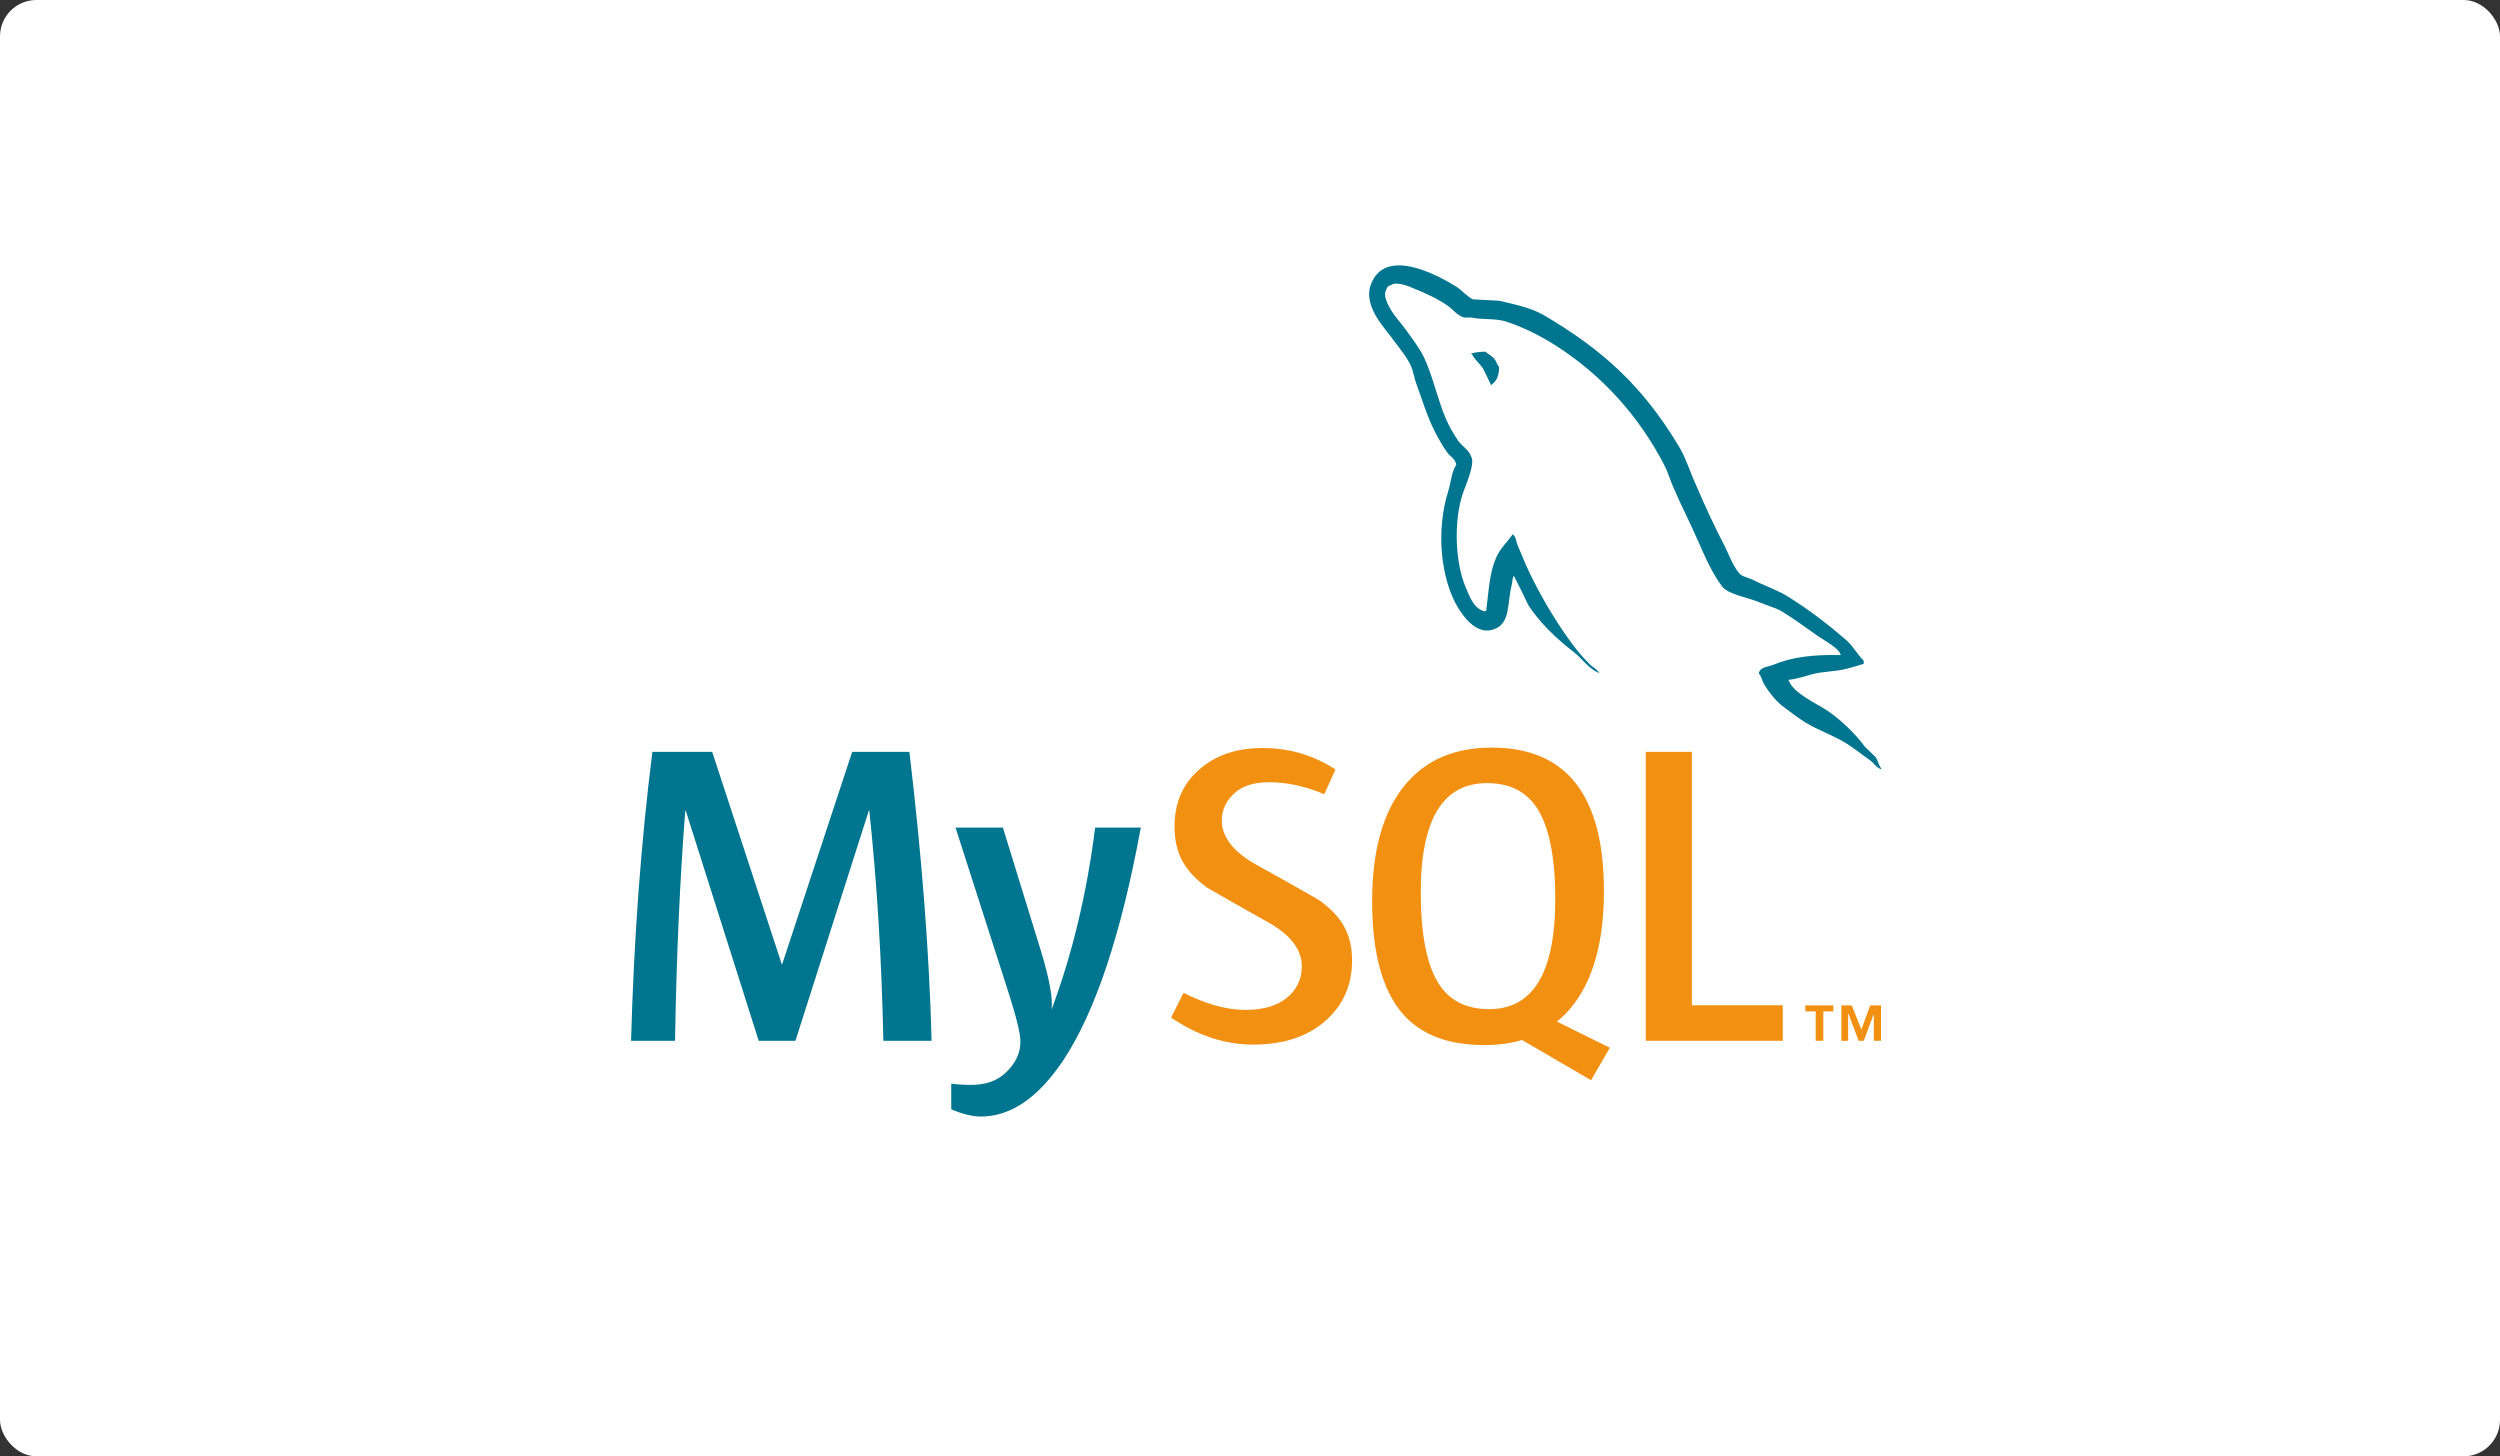 <svg width="206" height="120" viewBox="0 0 206 120" fill="none" xmlns="http://www.w3.org/2000/svg">
<rect x="0" y="0" width="206" height="120" fill="#333333" stroke="none"/>
<rect width="206" height="120" rx="3" fill="white"/>
<path d="M94.002 68.197C92.384 77.001 90.249 83.4 87.6 87.391C85.535 90.466 83.274 92.004 80.811 92.004C80.154 92.004 79.345 91.806 78.384 91.412V89.29C78.854 89.358 79.404 89.395 80.038 89.395C81.186 89.395 82.112 89.077 82.817 88.441C83.66 87.667 84.083 86.797 84.083 85.832C84.083 85.174 83.753 83.822 83.098 81.777L78.736 68.197H82.64L85.771 78.354C86.474 80.66 86.767 82.269 86.65 83.187C88.362 78.602 89.558 73.605 90.239 68.197H94.002ZM76.763 85.762H72.789C72.65 79.036 72.262 72.712 71.629 66.788H71.594L65.543 85.762H62.517L56.503 66.788H56.468C56.021 72.477 55.741 78.802 55.623 85.762H52C52.234 77.297 52.82 69.362 53.758 61.954H58.684L64.417 79.448H64.453L70.221 61.954H74.934C75.966 70.63 76.576 78.567 76.763 85.762" fill="#00758F"/>
<path d="M146.903 85.762H135.612V61.954H139.412V82.834H146.903V85.762ZM118.516 80.999C117.554 79.448 117.072 76.957 117.072 73.523C117.072 67.528 118.89 64.529 122.525 64.529C124.425 64.529 125.819 65.246 126.711 66.68C127.672 68.232 128.154 70.701 128.154 74.087C128.154 80.13 126.335 83.153 122.701 83.153C120.801 83.153 119.406 82.436 118.516 80.999ZM132.656 86.336L128.292 84.178C128.68 83.859 129.049 83.514 129.383 83.115C131.236 80.931 132.164 77.698 132.164 73.418C132.164 65.541 129.08 61.601 122.913 61.601C119.887 61.601 117.53 62.6 115.842 64.6C113.988 66.787 113.063 70.008 113.063 74.264C113.063 78.449 113.883 81.519 115.524 83.469C117.02 85.232 119.282 86.114 122.31 86.114C123.44 86.114 124.476 85.975 125.418 85.696L131.102 89.012L132.652 86.336M111.411 79.163C111.411 81.182 110.671 82.84 109.196 84.136C107.72 85.428 105.737 86.075 103.254 86.075C100.932 86.075 98.681 85.33 96.5 83.852L97.52 81.807C99.397 82.747 101.095 83.217 102.619 83.217C104.049 83.217 105.168 82.898 105.978 82.267C106.786 81.632 107.27 80.747 107.27 79.624C107.27 78.21 106.287 77.001 104.483 75.988C102.818 75.071 99.489 73.158 99.489 73.158C97.686 71.839 96.782 70.424 96.782 68.092C96.782 66.163 97.456 64.604 98.803 63.418C100.152 62.23 101.894 61.636 104.026 61.636C106.231 61.636 108.235 62.226 110.04 63.401L109.123 65.444C107.579 64.788 106.055 64.458 104.554 64.458C103.335 64.458 102.396 64.751 101.741 65.341C101.083 65.927 100.676 66.679 100.676 67.597C100.676 69.007 101.681 70.23 103.535 71.263C105.222 72.18 108.632 74.13 108.632 74.13C110.487 75.447 111.411 76.851 111.411 79.163Z" fill="#F29111"/>
<path d="M149.613 85.76H150.242V83.337H151.066V82.843H148.757V83.337H149.613V85.76ZM154.403 85.76H154.996V82.843H154.104L153.378 84.831L152.587 82.843H151.727V85.76H152.288V83.54H152.32L153.148 85.76H153.576L154.403 83.54V85.76Z" fill="#F29111"/>
<path d="M115.33 21.868C114.326 21.853 113.451 22.232 112.999 23.343C112.224 25.214 114.147 27.054 114.807 28.004C115.294 28.664 115.926 29.413 116.268 30.16C116.469 30.649 116.528 31.168 116.729 31.685C117.188 32.951 117.617 34.361 118.221 35.541C118.535 36.145 118.879 36.778 119.281 37.322C119.513 37.641 119.913 37.782 119.999 38.302C119.599 38.877 119.568 39.74 119.338 40.46C118.306 43.71 118.707 47.737 120.171 50.124C120.629 50.843 121.72 52.426 123.184 51.82C124.475 51.303 124.188 49.664 124.56 48.226C124.646 47.879 124.589 47.651 124.76 47.421V47.479C125.162 48.283 125.565 49.058 125.937 49.866C126.828 51.274 128.376 52.742 129.668 53.719C130.354 54.239 130.9 55.129 131.761 55.446V55.359H131.704C131.531 55.101 131.274 54.986 131.044 54.785C130.528 54.267 129.955 53.634 129.552 53.059C128.348 51.448 127.285 49.664 126.34 47.823C125.88 46.929 125.479 45.952 125.106 45.061C124.934 44.718 124.934 44.198 124.646 44.026C124.215 44.658 123.585 45.205 123.27 45.98C122.725 47.218 122.668 48.742 122.465 50.325C122.351 50.355 122.409 50.325 122.351 50.383C121.434 50.153 121.119 49.203 120.774 48.401C119.913 46.355 119.768 43.076 120.515 40.717C120.715 40.114 121.578 38.216 121.233 37.641C121.059 37.092 120.486 36.778 120.171 36.345C119.799 35.798 119.395 35.109 119.139 34.504C118.45 32.893 118.104 31.109 117.36 29.499C117.016 28.75 116.412 27.973 115.926 27.284C115.38 26.507 114.778 25.961 114.347 25.041C114.205 24.724 114.004 24.206 114.232 23.862C114.289 23.631 114.405 23.545 114.635 23.487C115.006 23.171 116.069 23.573 116.441 23.745C117.503 24.175 118.393 24.58 119.281 25.183C119.683 25.471 120.113 26.018 120.629 26.163H121.233C122.15 26.363 123.184 26.219 124.045 26.479C125.565 26.967 126.941 27.686 128.176 28.463C131.933 30.851 135.031 34.247 137.125 38.302C137.47 38.963 137.614 39.567 137.93 40.256C138.532 41.668 139.279 43.107 139.88 44.486C140.482 45.839 141.057 47.218 141.919 48.342C142.348 48.944 144.07 49.261 144.845 49.578C145.417 49.836 146.308 50.066 146.825 50.382C147.8 50.985 148.774 51.676 149.693 52.339C150.151 52.684 151.586 53.403 151.672 53.979L151.672 53.98C149.376 53.922 147.598 54.152 146.106 54.785C145.676 54.958 144.988 54.957 144.929 55.504C145.16 55.734 145.188 56.108 145.391 56.425C145.734 57.001 146.335 57.776 146.881 58.18C147.484 58.641 148.086 59.099 148.718 59.502C149.836 60.195 151.099 60.596 152.188 61.287C152.821 61.689 153.45 62.206 154.083 62.639C154.398 62.869 154.597 63.243 155 63.386V63.298C154.798 63.04 154.742 62.666 154.542 62.377C154.256 62.092 153.968 61.831 153.68 61.545C152.848 60.423 151.814 59.446 150.698 58.64C149.779 58.006 147.769 57.142 147.398 56.081C147.398 56.081 147.368 56.051 147.339 56.023C147.971 55.964 148.718 55.734 149.32 55.559C150.294 55.301 151.184 55.359 152.188 55.101C152.647 54.985 153.106 54.841 153.567 54.7V54.439C153.048 53.922 152.677 53.23 152.132 52.742C150.67 51.477 149.062 50.241 147.398 49.203C146.507 48.628 145.36 48.256 144.413 47.766C144.07 47.593 143.497 47.508 143.295 47.218C142.778 46.586 142.49 45.753 142.118 45.004C141.287 43.423 140.482 41.669 139.766 39.998C139.25 38.877 138.935 37.756 138.303 36.719C135.347 31.828 132.135 28.867 127.2 25.961C126.138 25.356 124.876 25.098 123.529 24.781C122.81 24.751 122.094 24.695 121.377 24.667C120.917 24.465 120.457 23.917 120.056 23.659C119.034 23.012 117.003 21.893 115.33 21.868ZM122.408 28.979C121.922 28.979 121.578 29.038 121.232 29.123V29.181H121.288C121.519 29.64 121.922 29.959 122.206 30.361C122.437 30.821 122.638 31.28 122.867 31.741C122.896 31.712 122.923 31.683 122.923 31.683C123.328 31.396 123.528 30.936 123.528 30.245C123.355 30.042 123.328 29.842 123.183 29.64C123.012 29.353 122.638 29.209 122.408 28.979Z" fill="#00758F"/>
</svg>

